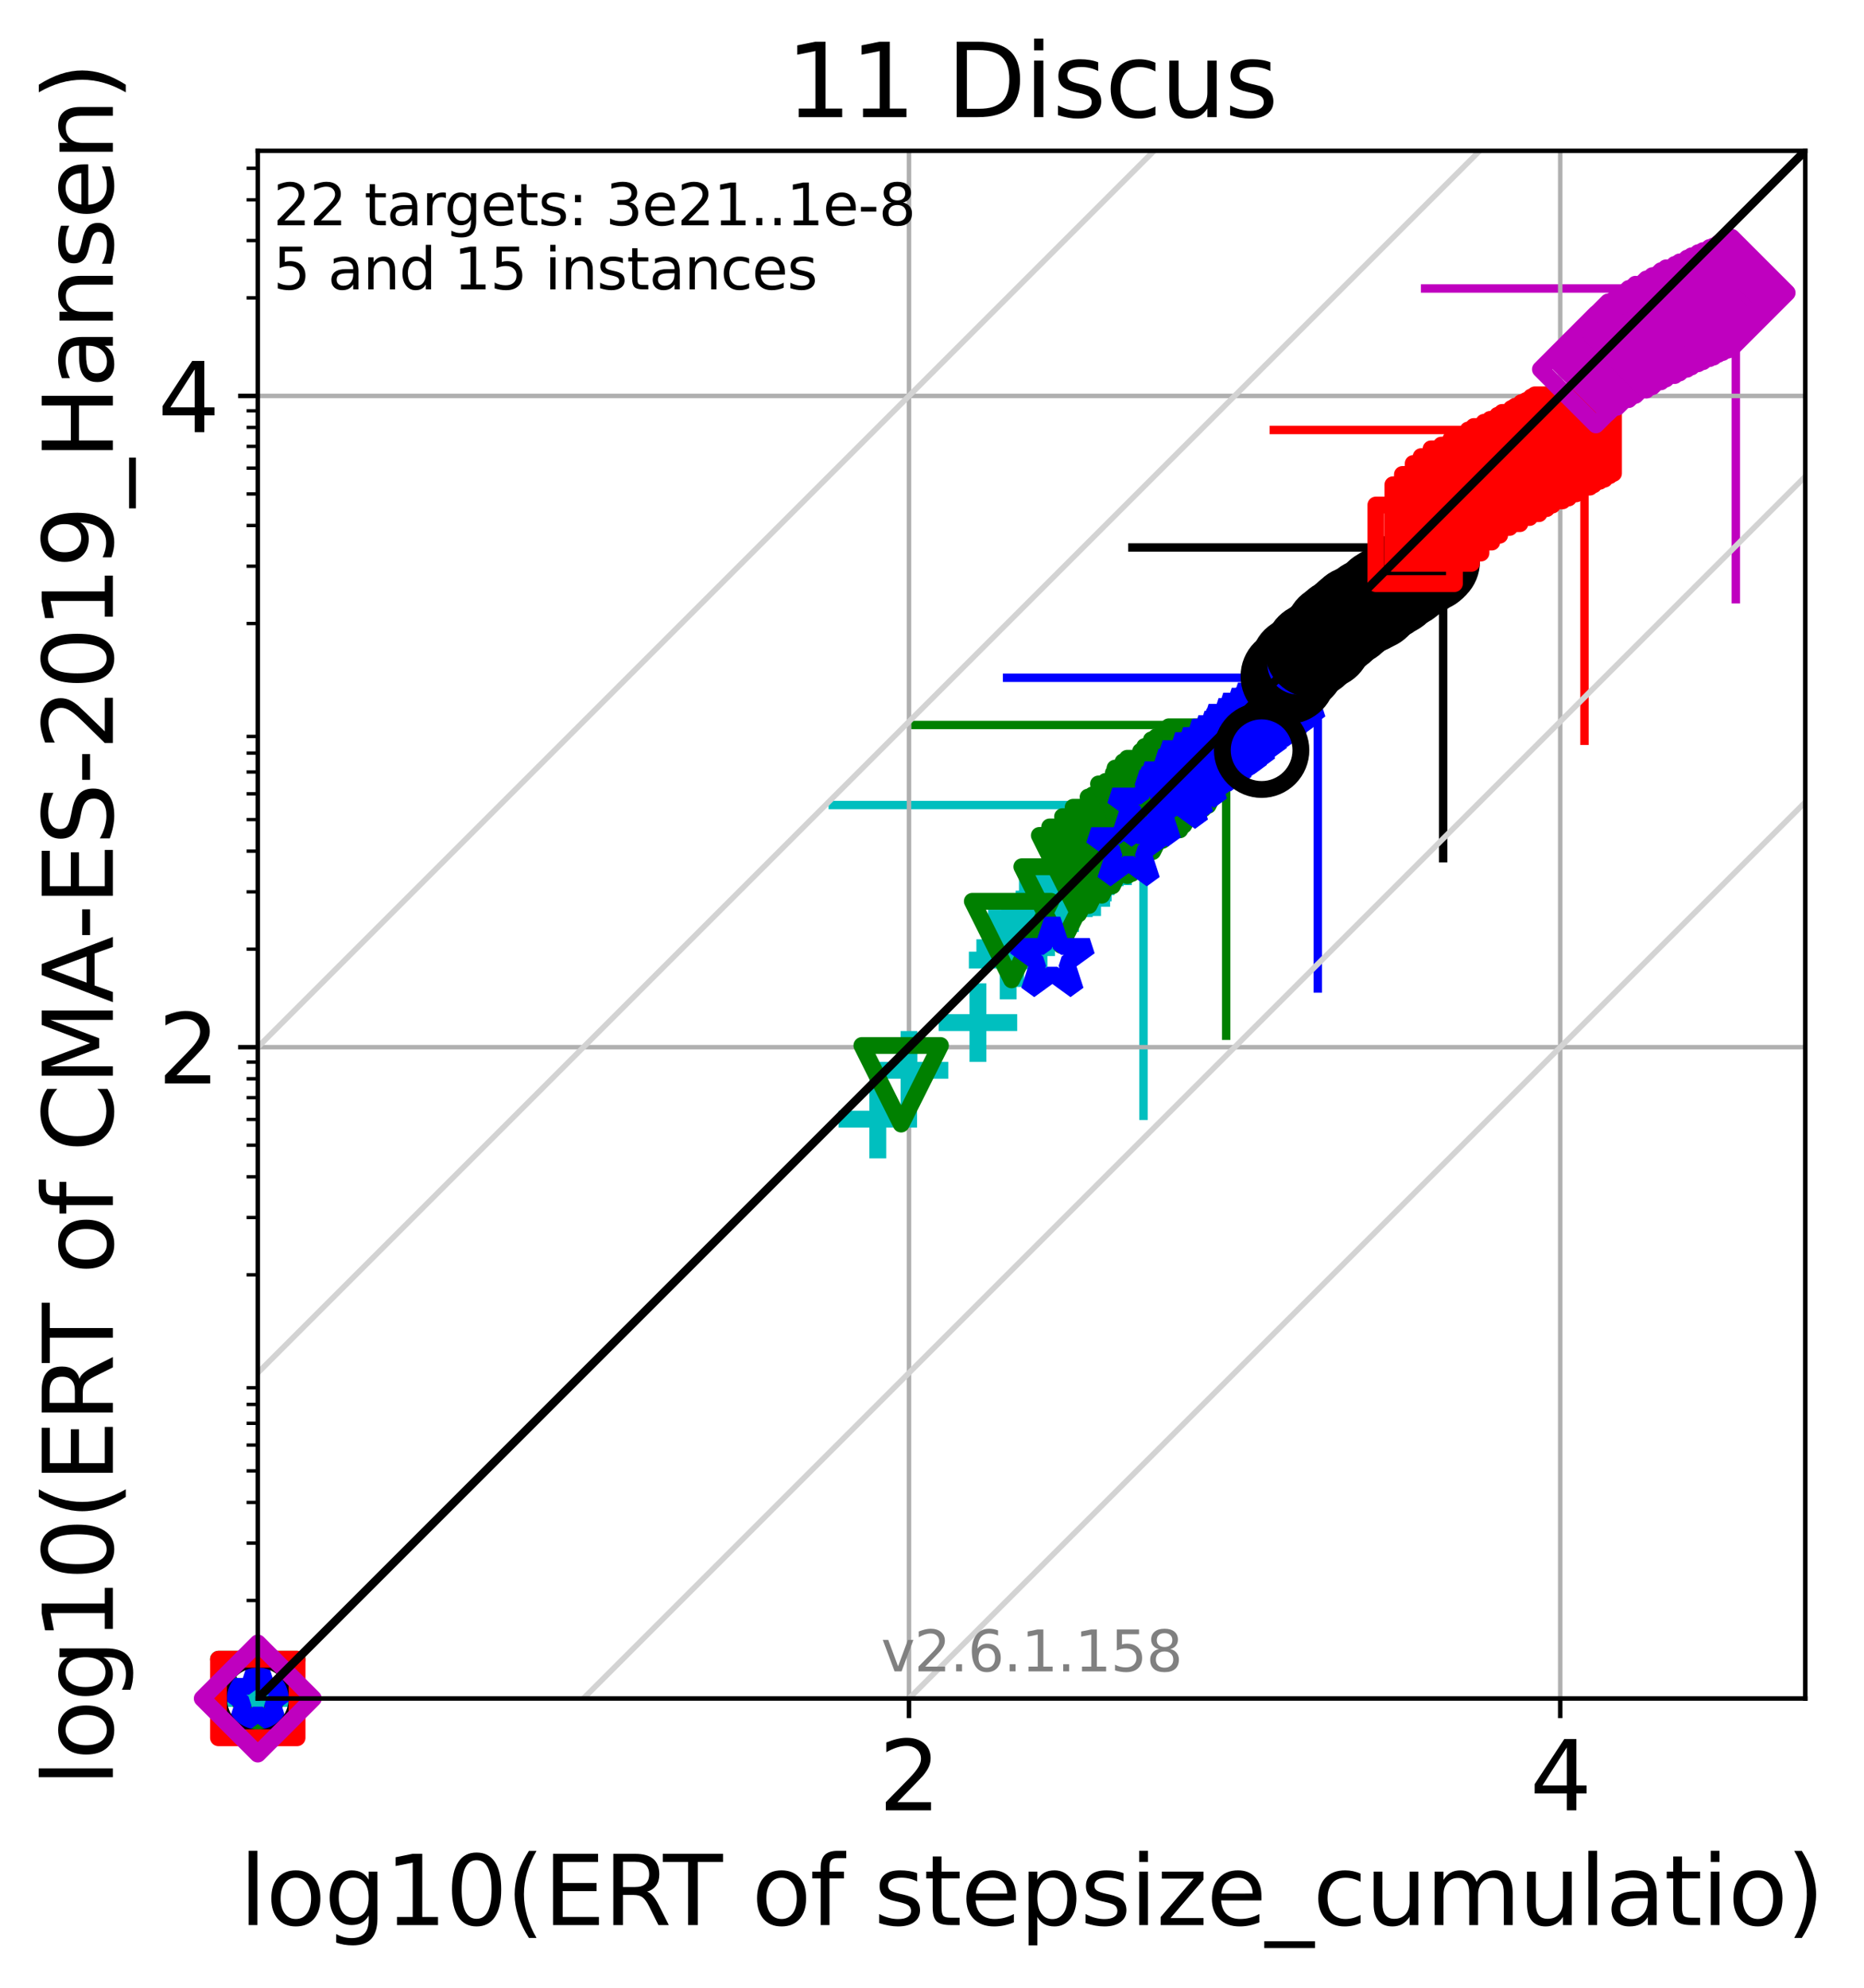 <?xml version="1.0" encoding="utf-8" standalone="no"?>
<!DOCTYPE svg PUBLIC "-//W3C//DTD SVG 1.1//EN"
  "http://www.w3.org/Graphics/SVG/1.1/DTD/svg11.dtd">
<svg xmlns:xlink="http://www.w3.org/1999/xlink" width="332.207pt" height="354.256pt" viewBox="0 0 332.207 354.256" xmlns="http://www.w3.org/2000/svg" version="1.1">
 <defs>
  <style type="text/css">*{stroke-linejoin: round; stroke-linecap: butt}</style>
 </defs>
 <g id="figure_1">
  <g id="patch_1">
   <path d="M 0 354.256 
L 332.207 354.256 
L 332.207 0 
L 0 0 
z
" style="fill: #ffffff"/>
  </g>
  <g id="axes_1">
   <g id="patch_2">
    <path d="M 45.942 302.677 
L 321.742 302.677 
L 321.742 26.877 
L 45.942 26.877 
z
" style="fill: #ffffff"/>
   </g>
   <g id="line2d_1">
    <path d="M 203.797 198.843 
L 203.797 143.467 
" clip-path="url(#p2c875d015f)" style="fill: none; stroke: #00bfbf; stroke-width: 1.5; stroke-linecap: square"/>
   </g>
   <g id="line2d_2">
    <path d="M 148.421 143.467 
L 203.797 143.467 
" clip-path="url(#p2c875d015f)" style="fill: none; stroke: #00bfbf; stroke-width: 1.5; stroke-linecap: square"/>
   </g>
   <g id="line2d_3">
    <path d="M 218.531 184.571 
L 218.531 129.195 
" clip-path="url(#p2c875d015f)" style="fill: none; stroke: #008000; stroke-width: 1.5; stroke-linecap: square"/>
   </g>
   <g id="line2d_4">
    <path d="M 163.154 129.195 
L 218.531 129.195 
" clip-path="url(#p2c875d015f)" style="fill: none; stroke: #008000; stroke-width: 1.5; stroke-linecap: square"/>
   </g>
   <g id="line2d_5">
    <path d="M 234.864 176.154 
L 234.864 120.778 
" clip-path="url(#p2c875d015f)" style="fill: none; stroke: #0000ff; stroke-width: 1.5; stroke-linecap: square"/>
   </g>
   <g id="line2d_6">
    <path d="M 179.488 120.778 
L 234.864 120.778 
" clip-path="url(#p2c875d015f)" style="fill: none; stroke: #0000ff; stroke-width: 1.5; stroke-linecap: square"/>
   </g>
   <g id="line2d_7">
    <path d="M 257.199 152.932 
L 257.199 97.555 
" clip-path="url(#p2c875d015f)" style="fill: none; stroke: #000000; stroke-width: 1.5; stroke-linecap: square"/>
   </g>
   <g id="line2d_8">
    <path d="M 201.823 97.555 
L 257.199 97.555 
" clip-path="url(#p2c875d015f)" style="fill: none; stroke: #000000; stroke-width: 1.5; stroke-linecap: square"/>
   </g>
   <g id="line2d_9">
    <path d="M 282.389 132.002 
L 282.389 76.626 
" clip-path="url(#p2c875d015f)" style="fill: none; stroke: #ff0000; stroke-width: 1.5; stroke-linecap: square"/>
   </g>
   <g id="line2d_10">
    <path d="M 227.012 76.626 
L 282.389 76.626 
" clip-path="url(#p2c875d015f)" style="fill: none; stroke: #ff0000; stroke-width: 1.5; stroke-linecap: square"/>
   </g>
   <g id="line2d_11">
    <path d="M 309.363 106.787 
L 309.363 51.411 
" clip-path="url(#p2c875d015f)" style="fill: none; stroke: #bf00bf; stroke-width: 1.5; stroke-linecap: square"/>
   </g>
   <g id="line2d_12">
    <path d="M 253.987 51.411 
L 309.363 51.411 
" clip-path="url(#p2c875d015f)" style="fill: none; stroke: #bf00bf; stroke-width: 1.5; stroke-linecap: square"/>
   </g>
   <g id="matplotlib.axis_1">
    <g id="xtick_1">
     <g id="line2d_13">
      <path d="M 162.005 302.677 
L 162.005 26.877 
" clip-path="url(#p2c875d015f)" style="fill: none; stroke: #b0b0b0; stroke-width: 0.8; stroke-linecap: square"/>
     </g>
     <g id="line2d_14">
      <defs>
       <path id="m3d7d2e0910" d="M 0 0 
L 0 3.5 
" style="stroke: #000000; stroke-width: 0.8"/>
      </defs>
      <g>
       <use xlink:href="#m3d7d2e0910" x="162.005" y="302.677" style="stroke: #000000; stroke-width: 0.8"/>
      </g>
     </g>
     <g id="text_1">
      <!-- 2 -->
      <g transform="translate(156.597 322.595)scale(0.17 -0.17)">
       <defs>
        <path id="DejaVuSans-32" d="M 1228 531 
L 3431 531 
L 3431 0 
L 469 0 
L 469 531 
Q 828 903 1448 1529 
Q 2069 2156 2228 2338 
Q 2531 2678 2651 2914 
Q 2772 3150 2772 3378 
Q 2772 3750 2511 3984 
Q 2250 4219 1831 4219 
Q 1534 4219 1204 4116 
Q 875 4013 500 3803 
L 500 4441 
Q 881 4594 1212 4672 
Q 1544 4750 1819 4750 
Q 2544 4750 2975 4387 
Q 3406 4025 3406 3419 
Q 3406 3131 3298 2873 
Q 3191 2616 2906 2266 
Q 2828 2175 2409 1742 
Q 1991 1309 1228 531 
z
" transform="scale(0.016)"/>
       </defs>
       <use xlink:href="#DejaVuSans-32"/>
      </g>
     </g>
    </g>
    <g id="xtick_2">
     <g id="line2d_15">
      <path d="M 278.068 302.677 
L 278.068 26.877 
" clip-path="url(#p2c875d015f)" style="fill: none; stroke: #b0b0b0; stroke-width: 0.8; stroke-linecap: square"/>
     </g>
     <g id="line2d_16">
      <g>
       <use xlink:href="#m3d7d2e0910" x="278.068" y="302.677" style="stroke: #000000; stroke-width: 0.8"/>
      </g>
     </g>
     <g id="text_2">
      <!-- 4 -->
      <g transform="translate(272.66 322.595)scale(0.17 -0.17)">
       <defs>
        <path id="DejaVuSans-34" d="M 2419 4116 
L 825 1625 
L 2419 1625 
L 2419 4116 
z
M 2253 4666 
L 3047 4666 
L 3047 1625 
L 3713 1625 
L 3713 1100 
L 3047 1100 
L 3047 0 
L 2419 0 
L 2419 1100 
L 313 1100 
L 313 1709 
L 2253 4666 
z
" transform="scale(0.016)"/>
       </defs>
       <use xlink:href="#DejaVuSans-34"/>
      </g>
     </g>
    </g>
    <g id="text_3">
     <!-- log10(ERT of stepsize_cumulatio) -->
     <g transform="translate(42.677 343.047)scale(0.17 -0.17)">
      <defs>
       <path id="DejaVuSans-6c" d="M 603 4863 
L 1178 4863 
L 1178 0 
L 603 0 
L 603 4863 
z
" transform="scale(0.016)"/>
       <path id="DejaVuSans-6f" d="M 1959 3097 
Q 1497 3097 1228 2736 
Q 959 2375 959 1747 
Q 959 1119 1226 758 
Q 1494 397 1959 397 
Q 2419 397 2687 759 
Q 2956 1122 2956 1747 
Q 2956 2369 2687 2733 
Q 2419 3097 1959 3097 
z
M 1959 3584 
Q 2709 3584 3137 3096 
Q 3566 2609 3566 1747 
Q 3566 888 3137 398 
Q 2709 -91 1959 -91 
Q 1206 -91 779 398 
Q 353 888 353 1747 
Q 353 2609 779 3096 
Q 1206 3584 1959 3584 
z
" transform="scale(0.016)"/>
       <path id="DejaVuSans-67" d="M 2906 1791 
Q 2906 2416 2648 2759 
Q 2391 3103 1925 3103 
Q 1463 3103 1205 2759 
Q 947 2416 947 1791 
Q 947 1169 1205 825 
Q 1463 481 1925 481 
Q 2391 481 2648 825 
Q 2906 1169 2906 1791 
z
M 3481 434 
Q 3481 -459 3084 -895 
Q 2688 -1331 1869 -1331 
Q 1566 -1331 1297 -1286 
Q 1028 -1241 775 -1147 
L 775 -588 
Q 1028 -725 1275 -790 
Q 1522 -856 1778 -856 
Q 2344 -856 2625 -561 
Q 2906 -266 2906 331 
L 2906 616 
Q 2728 306 2450 153 
Q 2172 0 1784 0 
Q 1141 0 747 490 
Q 353 981 353 1791 
Q 353 2603 747 3093 
Q 1141 3584 1784 3584 
Q 2172 3584 2450 3431 
Q 2728 3278 2906 2969 
L 2906 3500 
L 3481 3500 
L 3481 434 
z
" transform="scale(0.016)"/>
       <path id="DejaVuSans-31" d="M 794 531 
L 1825 531 
L 1825 4091 
L 703 3866 
L 703 4441 
L 1819 4666 
L 2450 4666 
L 2450 531 
L 3481 531 
L 3481 0 
L 794 0 
L 794 531 
z
" transform="scale(0.016)"/>
       <path id="DejaVuSans-30" d="M 2034 4250 
Q 1547 4250 1301 3770 
Q 1056 3291 1056 2328 
Q 1056 1369 1301 889 
Q 1547 409 2034 409 
Q 2525 409 2770 889 
Q 3016 1369 3016 2328 
Q 3016 3291 2770 3770 
Q 2525 4250 2034 4250 
z
M 2034 4750 
Q 2819 4750 3233 4129 
Q 3647 3509 3647 2328 
Q 3647 1150 3233 529 
Q 2819 -91 2034 -91 
Q 1250 -91 836 529 
Q 422 1150 422 2328 
Q 422 3509 836 4129 
Q 1250 4750 2034 4750 
z
" transform="scale(0.016)"/>
       <path id="DejaVuSans-28" d="M 1984 4856 
Q 1566 4138 1362 3434 
Q 1159 2731 1159 2009 
Q 1159 1288 1364 580 
Q 1569 -128 1984 -844 
L 1484 -844 
Q 1016 -109 783 600 
Q 550 1309 550 2009 
Q 550 2706 781 3412 
Q 1013 4119 1484 4856 
L 1984 4856 
z
" transform="scale(0.016)"/>
       <path id="DejaVuSans-45" d="M 628 4666 
L 3578 4666 
L 3578 4134 
L 1259 4134 
L 1259 2753 
L 3481 2753 
L 3481 2222 
L 1259 2222 
L 1259 531 
L 3634 531 
L 3634 0 
L 628 0 
L 628 4666 
z
" transform="scale(0.016)"/>
       <path id="DejaVuSans-52" d="M 2841 2188 
Q 3044 2119 3236 1894 
Q 3428 1669 3622 1275 
L 4263 0 
L 3584 0 
L 2988 1197 
Q 2756 1666 2539 1819 
Q 2322 1972 1947 1972 
L 1259 1972 
L 1259 0 
L 628 0 
L 628 4666 
L 2053 4666 
Q 2853 4666 3247 4331 
Q 3641 3997 3641 3322 
Q 3641 2881 3436 2590 
Q 3231 2300 2841 2188 
z
M 1259 4147 
L 1259 2491 
L 2053 2491 
Q 2509 2491 2742 2702 
Q 2975 2913 2975 3322 
Q 2975 3731 2742 3939 
Q 2509 4147 2053 4147 
L 1259 4147 
z
" transform="scale(0.016)"/>
       <path id="DejaVuSans-54" d="M -19 4666 
L 3928 4666 
L 3928 4134 
L 2272 4134 
L 2272 0 
L 1638 0 
L 1638 4134 
L -19 4134 
L -19 4666 
z
" transform="scale(0.016)"/>
       <path id="DejaVuSans-20" transform="scale(0.016)"/>
       <path id="DejaVuSans-66" d="M 2375 4863 
L 2375 4384 
L 1825 4384 
Q 1516 4384 1395 4259 
Q 1275 4134 1275 3809 
L 1275 3500 
L 2222 3500 
L 2222 3053 
L 1275 3053 
L 1275 0 
L 697 0 
L 697 3053 
L 147 3053 
L 147 3500 
L 697 3500 
L 697 3744 
Q 697 4328 969 4595 
Q 1241 4863 1831 4863 
L 2375 4863 
z
" transform="scale(0.016)"/>
       <path id="DejaVuSans-73" d="M 2834 3397 
L 2834 2853 
Q 2591 2978 2328 3040 
Q 2066 3103 1784 3103 
Q 1356 3103 1142 2972 
Q 928 2841 928 2578 
Q 928 2378 1081 2264 
Q 1234 2150 1697 2047 
L 1894 2003 
Q 2506 1872 2764 1633 
Q 3022 1394 3022 966 
Q 3022 478 2636 193 
Q 2250 -91 1575 -91 
Q 1294 -91 989 -36 
Q 684 19 347 128 
L 347 722 
Q 666 556 975 473 
Q 1284 391 1588 391 
Q 1994 391 2212 530 
Q 2431 669 2431 922 
Q 2431 1156 2273 1281 
Q 2116 1406 1581 1522 
L 1381 1569 
Q 847 1681 609 1914 
Q 372 2147 372 2553 
Q 372 3047 722 3315 
Q 1072 3584 1716 3584 
Q 2034 3584 2315 3537 
Q 2597 3491 2834 3397 
z
" transform="scale(0.016)"/>
       <path id="DejaVuSans-74" d="M 1172 4494 
L 1172 3500 
L 2356 3500 
L 2356 3053 
L 1172 3053 
L 1172 1153 
Q 1172 725 1289 603 
Q 1406 481 1766 481 
L 2356 481 
L 2356 0 
L 1766 0 
Q 1100 0 847 248 
Q 594 497 594 1153 
L 594 3053 
L 172 3053 
L 172 3500 
L 594 3500 
L 594 4494 
L 1172 4494 
z
" transform="scale(0.016)"/>
       <path id="DejaVuSans-65" d="M 3597 1894 
L 3597 1613 
L 953 1613 
Q 991 1019 1311 708 
Q 1631 397 2203 397 
Q 2534 397 2845 478 
Q 3156 559 3463 722 
L 3463 178 
Q 3153 47 2828 -22 
Q 2503 -91 2169 -91 
Q 1331 -91 842 396 
Q 353 884 353 1716 
Q 353 2575 817 3079 
Q 1281 3584 2069 3584 
Q 2775 3584 3186 3129 
Q 3597 2675 3597 1894 
z
M 3022 2063 
Q 3016 2534 2758 2815 
Q 2500 3097 2075 3097 
Q 1594 3097 1305 2825 
Q 1016 2553 972 2059 
L 3022 2063 
z
" transform="scale(0.016)"/>
       <path id="DejaVuSans-70" d="M 1159 525 
L 1159 -1331 
L 581 -1331 
L 581 3500 
L 1159 3500 
L 1159 2969 
Q 1341 3281 1617 3432 
Q 1894 3584 2278 3584 
Q 2916 3584 3314 3078 
Q 3713 2572 3713 1747 
Q 3713 922 3314 415 
Q 2916 -91 2278 -91 
Q 1894 -91 1617 61 
Q 1341 213 1159 525 
z
M 3116 1747 
Q 3116 2381 2855 2742 
Q 2594 3103 2138 3103 
Q 1681 3103 1420 2742 
Q 1159 2381 1159 1747 
Q 1159 1113 1420 752 
Q 1681 391 2138 391 
Q 2594 391 2855 752 
Q 3116 1113 3116 1747 
z
" transform="scale(0.016)"/>
       <path id="DejaVuSans-69" d="M 603 3500 
L 1178 3500 
L 1178 0 
L 603 0 
L 603 3500 
z
M 603 4863 
L 1178 4863 
L 1178 4134 
L 603 4134 
L 603 4863 
z
" transform="scale(0.016)"/>
       <path id="DejaVuSans-7a" d="M 353 3500 
L 3084 3500 
L 3084 2975 
L 922 459 
L 3084 459 
L 3084 0 
L 275 0 
L 275 525 
L 2438 3041 
L 353 3041 
L 353 3500 
z
" transform="scale(0.016)"/>
       <path id="DejaVuSans-5f" d="M 3263 -1063 
L 3263 -1509 
L -63 -1509 
L -63 -1063 
L 3263 -1063 
z
" transform="scale(0.016)"/>
       <path id="DejaVuSans-63" d="M 3122 3366 
L 3122 2828 
Q 2878 2963 2633 3030 
Q 2388 3097 2138 3097 
Q 1578 3097 1268 2742 
Q 959 2388 959 1747 
Q 959 1106 1268 751 
Q 1578 397 2138 397 
Q 2388 397 2633 464 
Q 2878 531 3122 666 
L 3122 134 
Q 2881 22 2623 -34 
Q 2366 -91 2075 -91 
Q 1284 -91 818 406 
Q 353 903 353 1747 
Q 353 2603 823 3093 
Q 1294 3584 2113 3584 
Q 2378 3584 2631 3529 
Q 2884 3475 3122 3366 
z
" transform="scale(0.016)"/>
       <path id="DejaVuSans-75" d="M 544 1381 
L 544 3500 
L 1119 3500 
L 1119 1403 
Q 1119 906 1312 657 
Q 1506 409 1894 409 
Q 2359 409 2629 706 
Q 2900 1003 2900 1516 
L 2900 3500 
L 3475 3500 
L 3475 0 
L 2900 0 
L 2900 538 
Q 2691 219 2414 64 
Q 2138 -91 1772 -91 
Q 1169 -91 856 284 
Q 544 659 544 1381 
z
M 1991 3584 
L 1991 3584 
z
" transform="scale(0.016)"/>
       <path id="DejaVuSans-6d" d="M 3328 2828 
Q 3544 3216 3844 3400 
Q 4144 3584 4550 3584 
Q 5097 3584 5394 3201 
Q 5691 2819 5691 2113 
L 5691 0 
L 5113 0 
L 5113 2094 
Q 5113 2597 4934 2840 
Q 4756 3084 4391 3084 
Q 3944 3084 3684 2787 
Q 3425 2491 3425 1978 
L 3425 0 
L 2847 0 
L 2847 2094 
Q 2847 2600 2669 2842 
Q 2491 3084 2119 3084 
Q 1678 3084 1418 2786 
Q 1159 2488 1159 1978 
L 1159 0 
L 581 0 
L 581 3500 
L 1159 3500 
L 1159 2956 
Q 1356 3278 1631 3431 
Q 1906 3584 2284 3584 
Q 2666 3584 2933 3390 
Q 3200 3197 3328 2828 
z
" transform="scale(0.016)"/>
       <path id="DejaVuSans-61" d="M 2194 1759 
Q 1497 1759 1228 1600 
Q 959 1441 959 1056 
Q 959 750 1161 570 
Q 1363 391 1709 391 
Q 2188 391 2477 730 
Q 2766 1069 2766 1631 
L 2766 1759 
L 2194 1759 
z
M 3341 1997 
L 3341 0 
L 2766 0 
L 2766 531 
Q 2569 213 2275 61 
Q 1981 -91 1556 -91 
Q 1019 -91 701 211 
Q 384 513 384 1019 
Q 384 1609 779 1909 
Q 1175 2209 1959 2209 
L 2766 2209 
L 2766 2266 
Q 2766 2663 2505 2880 
Q 2244 3097 1772 3097 
Q 1472 3097 1187 3025 
Q 903 2953 641 2809 
L 641 3341 
Q 956 3463 1253 3523 
Q 1550 3584 1831 3584 
Q 2591 3584 2966 3190 
Q 3341 2797 3341 1997 
z
" transform="scale(0.016)"/>
       <path id="DejaVuSans-29" d="M 513 4856 
L 1013 4856 
Q 1481 4119 1714 3412 
Q 1947 2706 1947 2009 
Q 1947 1309 1714 600 
Q 1481 -109 1013 -844 
L 513 -844 
Q 928 -128 1133 580 
Q 1338 1288 1338 2009 
Q 1338 2731 1133 3434 
Q 928 4138 513 4856 
z
" transform="scale(0.016)"/>
      </defs>
      <use xlink:href="#DejaVuSans-6c"/>
      <use xlink:href="#DejaVuSans-6f" x="27.783"/>
      <use xlink:href="#DejaVuSans-67" x="88.965"/>
      <use xlink:href="#DejaVuSans-31" x="152.441"/>
      <use xlink:href="#DejaVuSans-30" x="216.064"/>
      <use xlink:href="#DejaVuSans-28" x="279.688"/>
      <use xlink:href="#DejaVuSans-45" x="318.701"/>
      <use xlink:href="#DejaVuSans-52" x="381.885"/>
      <use xlink:href="#DejaVuSans-54" x="444.117"/>
      <use xlink:href="#DejaVuSans-20" x="505.201"/>
      <use xlink:href="#DejaVuSans-6f" x="536.988"/>
      <use xlink:href="#DejaVuSans-66" x="598.17"/>
      <use xlink:href="#DejaVuSans-20" x="633.375"/>
      <use xlink:href="#DejaVuSans-73" x="665.162"/>
      <use xlink:href="#DejaVuSans-74" x="717.262"/>
      <use xlink:href="#DejaVuSans-65" x="756.471"/>
      <use xlink:href="#DejaVuSans-70" x="817.994"/>
      <use xlink:href="#DejaVuSans-73" x="881.471"/>
      <use xlink:href="#DejaVuSans-69" x="933.57"/>
      <use xlink:href="#DejaVuSans-7a" x="961.354"/>
      <use xlink:href="#DejaVuSans-65" x="1013.844"/>
      <use xlink:href="#DejaVuSans-5f" x="1075.367"/>
      <use xlink:href="#DejaVuSans-63" x="1125.367"/>
      <use xlink:href="#DejaVuSans-75" x="1180.348"/>
      <use xlink:href="#DejaVuSans-6d" x="1243.727"/>
      <use xlink:href="#DejaVuSans-75" x="1341.139"/>
      <use xlink:href="#DejaVuSans-6c" x="1404.518"/>
      <use xlink:href="#DejaVuSans-61" x="1432.301"/>
      <use xlink:href="#DejaVuSans-74" x="1493.58"/>
      <use xlink:href="#DejaVuSans-69" x="1532.789"/>
      <use xlink:href="#DejaVuSans-6f" x="1560.572"/>
      <use xlink:href="#DejaVuSans-29" x="1621.754"/>
     </g>
    </g>
   </g>
   <g id="matplotlib.axis_2">
    <g id="ytick_1">
     <g id="line2d_17">
      <path d="M 45.942 186.614 
L 321.742 186.614 
" clip-path="url(#p2c875d015f)" style="fill: none; stroke: #b0b0b0; stroke-width: 0.8; stroke-linecap: square"/>
     </g>
     <g id="line2d_18">
      <defs>
       <path id="mac8219efd9" d="M 0 0 
L -3.5 0 
" style="stroke: #000000; stroke-width: 0.8"/>
      </defs>
      <g>
       <use xlink:href="#mac8219efd9" x="45.942" y="186.614" style="stroke: #000000; stroke-width: 0.8"/>
      </g>
     </g>
     <g id="text_4">
      <!-- 2 -->
      <g transform="translate(28.126 193.073)scale(0.17 -0.17)">
       <use xlink:href="#DejaVuSans-32"/>
      </g>
     </g>
    </g>
    <g id="ytick_2">
     <g id="line2d_19">
      <path d="M 45.942 70.551 
L 321.742 70.551 
" clip-path="url(#p2c875d015f)" style="fill: none; stroke: #b0b0b0; stroke-width: 0.8; stroke-linecap: square"/>
     </g>
     <g id="line2d_20">
      <g>
       <use xlink:href="#mac8219efd9" x="45.942" y="70.551" style="stroke: #000000; stroke-width: 0.8"/>
      </g>
     </g>
     <g id="text_5">
      <!-- 4 -->
      <g transform="translate(28.126 77.01)scale(0.17 -0.17)">
       <use xlink:href="#DejaVuSans-34"/>
      </g>
     </g>
    </g>
    <g id="ytick_3">
     <g id="line2d_21">
      <defs>
       <path id="md7e0712244" d="M 0 0 
L -2 0 
" style="stroke: #000000; stroke-width: 0.6"/>
      </defs>
      <g>
       <use xlink:href="#md7e0712244" x="45.942" y="285.208" style="stroke: #000000; stroke-width: 0.6"/>
      </g>
     </g>
    </g>
    <g id="ytick_4">
     <g id="line2d_22">
      <g>
       <use xlink:href="#md7e0712244" x="45.942" y="274.989" style="stroke: #000000; stroke-width: 0.6"/>
      </g>
     </g>
    </g>
    <g id="ytick_5">
     <g id="line2d_23">
      <g>
       <use xlink:href="#md7e0712244" x="45.942" y="267.739" style="stroke: #000000; stroke-width: 0.6"/>
      </g>
     </g>
    </g>
    <g id="ytick_6">
     <g id="line2d_24">
      <g>
       <use xlink:href="#md7e0712244" x="45.942" y="262.115" style="stroke: #000000; stroke-width: 0.6"/>
      </g>
     </g>
    </g>
    <g id="ytick_7">
     <g id="line2d_25">
      <g>
       <use xlink:href="#md7e0712244" x="45.942" y="257.52" style="stroke: #000000; stroke-width: 0.6"/>
      </g>
     </g>
    </g>
    <g id="ytick_8">
     <g id="line2d_26">
      <g>
       <use xlink:href="#md7e0712244" x="45.942" y="253.635" style="stroke: #000000; stroke-width: 0.6"/>
      </g>
     </g>
    </g>
    <g id="ytick_9">
     <g id="line2d_27">
      <g>
       <use xlink:href="#md7e0712244" x="45.942" y="250.269" style="stroke: #000000; stroke-width: 0.6"/>
      </g>
     </g>
    </g>
    <g id="ytick_10">
     <g id="line2d_28">
      <g>
       <use xlink:href="#md7e0712244" x="45.942" y="247.301" style="stroke: #000000; stroke-width: 0.6"/>
      </g>
     </g>
    </g>
    <g id="ytick_11">
     <g id="line2d_29">
      <g>
       <use xlink:href="#md7e0712244" x="45.942" y="227.176" style="stroke: #000000; stroke-width: 0.6"/>
      </g>
     </g>
    </g>
    <g id="ytick_12">
     <g id="line2d_30">
      <g>
       <use xlink:href="#md7e0712244" x="45.942" y="216.958" style="stroke: #000000; stroke-width: 0.6"/>
      </g>
     </g>
    </g>
    <g id="ytick_13">
     <g id="line2d_31">
      <g>
       <use xlink:href="#md7e0712244" x="45.942" y="209.707" style="stroke: #000000; stroke-width: 0.6"/>
      </g>
     </g>
    </g>
    <g id="ytick_14">
     <g id="line2d_32">
      <g>
       <use xlink:href="#md7e0712244" x="45.942" y="204.083" style="stroke: #000000; stroke-width: 0.6"/>
      </g>
     </g>
    </g>
    <g id="ytick_15">
     <g id="line2d_33">
      <g>
       <use xlink:href="#md7e0712244" x="45.942" y="199.488" style="stroke: #000000; stroke-width: 0.6"/>
      </g>
     </g>
    </g>
    <g id="ytick_16">
     <g id="line2d_34">
      <g>
       <use xlink:href="#md7e0712244" x="45.942" y="195.603" style="stroke: #000000; stroke-width: 0.6"/>
      </g>
     </g>
    </g>
    <g id="ytick_17">
     <g id="line2d_35">
      <g>
       <use xlink:href="#md7e0712244" x="45.942" y="192.238" style="stroke: #000000; stroke-width: 0.6"/>
      </g>
     </g>
    </g>
    <g id="ytick_18">
     <g id="line2d_36">
      <g>
       <use xlink:href="#md7e0712244" x="45.942" y="189.269" style="stroke: #000000; stroke-width: 0.6"/>
      </g>
     </g>
    </g>
    <g id="ytick_19">
     <g id="line2d_37">
      <g>
       <use xlink:href="#md7e0712244" x="45.942" y="169.145" style="stroke: #000000; stroke-width: 0.6"/>
      </g>
     </g>
    </g>
    <g id="ytick_20">
     <g id="line2d_38">
      <g>
       <use xlink:href="#md7e0712244" x="45.942" y="158.926" style="stroke: #000000; stroke-width: 0.6"/>
      </g>
     </g>
    </g>
    <g id="ytick_21">
     <g id="line2d_39">
      <g>
       <use xlink:href="#md7e0712244" x="45.942" y="151.676" style="stroke: #000000; stroke-width: 0.6"/>
      </g>
     </g>
    </g>
    <g id="ytick_22">
     <g id="line2d_40">
      <g>
       <use xlink:href="#md7e0712244" x="45.942" y="146.052" style="stroke: #000000; stroke-width: 0.6"/>
      </g>
     </g>
    </g>
    <g id="ytick_23">
     <g id="line2d_41">
      <g>
       <use xlink:href="#md7e0712244" x="45.942" y="141.457" style="stroke: #000000; stroke-width: 0.6"/>
      </g>
     </g>
    </g>
    <g id="ytick_24">
     <g id="line2d_42">
      <g>
       <use xlink:href="#md7e0712244" x="45.942" y="137.572" style="stroke: #000000; stroke-width: 0.6"/>
      </g>
     </g>
    </g>
    <g id="ytick_25">
     <g id="line2d_43">
      <g>
       <use xlink:href="#md7e0712244" x="45.942" y="134.206" style="stroke: #000000; stroke-width: 0.6"/>
      </g>
     </g>
    </g>
    <g id="ytick_26">
     <g id="line2d_44">
      <g>
       <use xlink:href="#md7e0712244" x="45.942" y="131.238" style="stroke: #000000; stroke-width: 0.6"/>
      </g>
     </g>
    </g>
    <g id="ytick_27">
     <g id="line2d_45">
      <g>
       <use xlink:href="#md7e0712244" x="45.942" y="111.113" style="stroke: #000000; stroke-width: 0.6"/>
      </g>
     </g>
    </g>
    <g id="ytick_28">
     <g id="line2d_46">
      <g>
       <use xlink:href="#md7e0712244" x="45.942" y="100.895" style="stroke: #000000; stroke-width: 0.6"/>
      </g>
     </g>
    </g>
    <g id="ytick_29">
     <g id="line2d_47">
      <g>
       <use xlink:href="#md7e0712244" x="45.942" y="93.644" style="stroke: #000000; stroke-width: 0.6"/>
      </g>
     </g>
    </g>
    <g id="ytick_30">
     <g id="line2d_48">
      <g>
       <use xlink:href="#md7e0712244" x="45.942" y="88.02" style="stroke: #000000; stroke-width: 0.6"/>
      </g>
     </g>
    </g>
    <g id="ytick_31">
     <g id="line2d_49">
      <g>
       <use xlink:href="#md7e0712244" x="45.942" y="83.425" style="stroke: #000000; stroke-width: 0.6"/>
      </g>
     </g>
    </g>
    <g id="ytick_32">
     <g id="line2d_50">
      <g>
       <use xlink:href="#md7e0712244" x="45.942" y="79.54" style="stroke: #000000; stroke-width: 0.6"/>
      </g>
     </g>
    </g>
    <g id="ytick_33">
     <g id="line2d_51">
      <g>
       <use xlink:href="#md7e0712244" x="45.942" y="76.175" style="stroke: #000000; stroke-width: 0.6"/>
      </g>
     </g>
    </g>
    <g id="ytick_34">
     <g id="line2d_52">
      <g>
       <use xlink:href="#md7e0712244" x="45.942" y="73.206" style="stroke: #000000; stroke-width: 0.6"/>
      </g>
     </g>
    </g>
    <g id="ytick_35">
     <g id="line2d_53">
      <g>
       <use xlink:href="#md7e0712244" x="45.942" y="53.082" style="stroke: #000000; stroke-width: 0.6"/>
      </g>
     </g>
    </g>
    <g id="ytick_36">
     <g id="line2d_54">
      <g>
       <use xlink:href="#md7e0712244" x="45.942" y="42.863" style="stroke: #000000; stroke-width: 0.6"/>
      </g>
     </g>
    </g>
    <g id="ytick_37">
     <g id="line2d_55">
      <g>
       <use xlink:href="#md7e0712244" x="45.942" y="35.613" style="stroke: #000000; stroke-width: 0.6"/>
      </g>
     </g>
    </g>
    <g id="ytick_38">
     <g id="line2d_56">
      <g>
       <use xlink:href="#md7e0712244" x="45.942" y="29.989" style="stroke: #000000; stroke-width: 0.6"/>
      </g>
     </g>
    </g>
    <g id="text_6">
     <!-- log10(ERT of CMA-ES-2019_Hansen) -->
     <g transform="translate(20.117 318.342)rotate(-90)scale(0.17 -0.17)">
      <defs>
       <path id="DejaVuSans-43" d="M 4122 4306 
L 4122 3641 
Q 3803 3938 3442 4084 
Q 3081 4231 2675 4231 
Q 1875 4231 1450 3742 
Q 1025 3253 1025 2328 
Q 1025 1406 1450 917 
Q 1875 428 2675 428 
Q 3081 428 3442 575 
Q 3803 722 4122 1019 
L 4122 359 
Q 3791 134 3420 21 
Q 3050 -91 2638 -91 
Q 1578 -91 968 557 
Q 359 1206 359 2328 
Q 359 3453 968 4101 
Q 1578 4750 2638 4750 
Q 3056 4750 3426 4639 
Q 3797 4528 4122 4306 
z
" transform="scale(0.016)"/>
       <path id="DejaVuSans-4d" d="M 628 4666 
L 1569 4666 
L 2759 1491 
L 3956 4666 
L 4897 4666 
L 4897 0 
L 4281 0 
L 4281 4097 
L 3078 897 
L 2444 897 
L 1241 4097 
L 1241 0 
L 628 0 
L 628 4666 
z
" transform="scale(0.016)"/>
       <path id="DejaVuSans-41" d="M 2188 4044 
L 1331 1722 
L 3047 1722 
L 2188 4044 
z
M 1831 4666 
L 2547 4666 
L 4325 0 
L 3669 0 
L 3244 1197 
L 1141 1197 
L 716 0 
L 50 0 
L 1831 4666 
z
" transform="scale(0.016)"/>
       <path id="DejaVuSans-2d" d="M 313 2009 
L 1997 2009 
L 1997 1497 
L 313 1497 
L 313 2009 
z
" transform="scale(0.016)"/>
       <path id="DejaVuSans-53" d="M 3425 4513 
L 3425 3897 
Q 3066 4069 2747 4153 
Q 2428 4238 2131 4238 
Q 1616 4238 1336 4038 
Q 1056 3838 1056 3469 
Q 1056 3159 1242 3001 
Q 1428 2844 1947 2747 
L 2328 2669 
Q 3034 2534 3370 2195 
Q 3706 1856 3706 1288 
Q 3706 609 3251 259 
Q 2797 -91 1919 -91 
Q 1588 -91 1214 -16 
Q 841 59 441 206 
L 441 856 
Q 825 641 1194 531 
Q 1563 422 1919 422 
Q 2459 422 2753 634 
Q 3047 847 3047 1241 
Q 3047 1584 2836 1778 
Q 2625 1972 2144 2069 
L 1759 2144 
Q 1053 2284 737 2584 
Q 422 2884 422 3419 
Q 422 4038 858 4394 
Q 1294 4750 2059 4750 
Q 2388 4750 2728 4690 
Q 3069 4631 3425 4513 
z
" transform="scale(0.016)"/>
       <path id="DejaVuSans-39" d="M 703 97 
L 703 672 
Q 941 559 1184 500 
Q 1428 441 1663 441 
Q 2288 441 2617 861 
Q 2947 1281 2994 2138 
Q 2813 1869 2534 1725 
Q 2256 1581 1919 1581 
Q 1219 1581 811 2004 
Q 403 2428 403 3163 
Q 403 3881 828 4315 
Q 1253 4750 1959 4750 
Q 2769 4750 3195 4129 
Q 3622 3509 3622 2328 
Q 3622 1225 3098 567 
Q 2575 -91 1691 -91 
Q 1453 -91 1209 -44 
Q 966 3 703 97 
z
M 1959 2075 
Q 2384 2075 2632 2365 
Q 2881 2656 2881 3163 
Q 2881 3666 2632 3958 
Q 2384 4250 1959 4250 
Q 1534 4250 1286 3958 
Q 1038 3666 1038 3163 
Q 1038 2656 1286 2365 
Q 1534 2075 1959 2075 
z
" transform="scale(0.016)"/>
       <path id="DejaVuSans-48" d="M 628 4666 
L 1259 4666 
L 1259 2753 
L 3553 2753 
L 3553 4666 
L 4184 4666 
L 4184 0 
L 3553 0 
L 3553 2222 
L 1259 2222 
L 1259 0 
L 628 0 
L 628 4666 
z
" transform="scale(0.016)"/>
       <path id="DejaVuSans-6e" d="M 3513 2113 
L 3513 0 
L 2938 0 
L 2938 2094 
Q 2938 2591 2744 2837 
Q 2550 3084 2163 3084 
Q 1697 3084 1428 2787 
Q 1159 2491 1159 1978 
L 1159 0 
L 581 0 
L 581 3500 
L 1159 3500 
L 1159 2956 
Q 1366 3272 1645 3428 
Q 1925 3584 2291 3584 
Q 2894 3584 3203 3211 
Q 3513 2838 3513 2113 
z
" transform="scale(0.016)"/>
      </defs>
      <use xlink:href="#DejaVuSans-6c"/>
      <use xlink:href="#DejaVuSans-6f" x="27.783"/>
      <use xlink:href="#DejaVuSans-67" x="88.965"/>
      <use xlink:href="#DejaVuSans-31" x="152.441"/>
      <use xlink:href="#DejaVuSans-30" x="216.064"/>
      <use xlink:href="#DejaVuSans-28" x="279.688"/>
      <use xlink:href="#DejaVuSans-45" x="318.701"/>
      <use xlink:href="#DejaVuSans-52" x="381.885"/>
      <use xlink:href="#DejaVuSans-54" x="444.117"/>
      <use xlink:href="#DejaVuSans-20" x="505.201"/>
      <use xlink:href="#DejaVuSans-6f" x="536.988"/>
      <use xlink:href="#DejaVuSans-66" x="598.17"/>
      <use xlink:href="#DejaVuSans-20" x="633.375"/>
      <use xlink:href="#DejaVuSans-43" x="665.162"/>
      <use xlink:href="#DejaVuSans-4d" x="734.986"/>
      <use xlink:href="#DejaVuSans-41" x="821.266"/>
      <use xlink:href="#DejaVuSans-2d" x="887.424"/>
      <use xlink:href="#DejaVuSans-45" x="923.508"/>
      <use xlink:href="#DejaVuSans-53" x="986.691"/>
      <use xlink:href="#DejaVuSans-2d" x="1050.168"/>
      <use xlink:href="#DejaVuSans-32" x="1086.252"/>
      <use xlink:href="#DejaVuSans-30" x="1149.875"/>
      <use xlink:href="#DejaVuSans-31" x="1213.498"/>
      <use xlink:href="#DejaVuSans-39" x="1277.121"/>
      <use xlink:href="#DejaVuSans-5f" x="1340.744"/>
      <use xlink:href="#DejaVuSans-48" x="1390.744"/>
      <use xlink:href="#DejaVuSans-61" x="1465.939"/>
      <use xlink:href="#DejaVuSans-6e" x="1527.219"/>
      <use xlink:href="#DejaVuSans-73" x="1590.598"/>
      <use xlink:href="#DejaVuSans-65" x="1642.697"/>
      <use xlink:href="#DejaVuSans-6e" x="1704.221"/>
      <use xlink:href="#DejaVuSans-29" x="1767.6"/>
     </g>
    </g>
   </g>
   <g id="line2d_57">
    <defs>
     <path id="m3a33207c38" d="M -7 0 
L 7 0 
M 0 7 
L 0 -7 
" style="stroke: #00bfbf; stroke-width: 3"/>
    </defs>
    <g>
     <use xlink:href="#m3a33207c38" x="45.942" y="302.677" style="fill-opacity: 0; stroke: #00bfbf; stroke-width: 3"/>
     <use xlink:href="#m3a33207c38" x="156.444" y="199.432" style="fill-opacity: 0; stroke: #00bfbf; stroke-width: 3"/>
     <use xlink:href="#m3a33207c38" x="162.005" y="190.73" style="fill-opacity: 0; stroke: #00bfbf; stroke-width: 3"/>
     <use xlink:href="#m3a33207c38" x="174.288" y="182.23" style="fill-opacity: 0; stroke: #00bfbf; stroke-width: 3"/>
     <use xlink:href="#m3a33207c38" x="179.675" y="171.092" style="fill-opacity: 0; stroke: #00bfbf; stroke-width: 3"/>
     <use xlink:href="#m3a33207c38" x="181.014" y="168.877" style="fill-opacity: 0; stroke: #00bfbf; stroke-width: 3"/>
     <use xlink:href="#m3a33207c38" x="182.51" y="165.718" style="fill-opacity: 0; stroke: #00bfbf; stroke-width: 3"/>
     <use xlink:href="#m3a33207c38" x="183.106" y="163.629" style="fill-opacity: 0; stroke: #00bfbf; stroke-width: 3"/>
     <use xlink:href="#m3a33207c38" x="185.478" y="162.734" style="fill-opacity: 0; stroke: #00bfbf; stroke-width: 3"/>
     <use xlink:href="#m3a33207c38" x="188.629" y="161.113" style="fill-opacity: 0; stroke: #00bfbf; stroke-width: 3"/>
     <use xlink:href="#m3a33207c38" x="190.794" y="159.078" style="fill-opacity: 0; stroke: #00bfbf; stroke-width: 3"/>
     <use xlink:href="#m3a33207c38" x="191.32" y="157.347" style="fill-opacity: 0; stroke: #00bfbf; stroke-width: 3"/>
     <use xlink:href="#m3a33207c38" x="193.245" y="156.422" style="fill-opacity: 0; stroke: #00bfbf; stroke-width: 3"/>
     <use xlink:href="#m3a33207c38" x="194.718" y="156.235" style="fill-opacity: 0; stroke: #00bfbf; stroke-width: 3"/>
     <use xlink:href="#m3a33207c38" x="196.344" y="154.594" style="fill-opacity: 0; stroke: #00bfbf; stroke-width: 3"/>
     <use xlink:href="#m3a33207c38" x="196.614" y="153.618" style="fill-opacity: 0; stroke: #00bfbf; stroke-width: 3"/>
     <use xlink:href="#m3a33207c38" x="197.119" y="152.508" style="fill-opacity: 0; stroke: #00bfbf; stroke-width: 3"/>
     <use xlink:href="#m3a33207c38" x="197.725" y="151.276" style="fill-opacity: 0; stroke: #00bfbf; stroke-width: 3"/>
     <use xlink:href="#m3a33207c38" x="198.953" y="150.406" style="fill-opacity: 0; stroke: #00bfbf; stroke-width: 3"/>
     <use xlink:href="#m3a33207c38" x="200.079" y="149.861" style="fill-opacity: 0; stroke: #00bfbf; stroke-width: 3"/>
     <use xlink:href="#m3a33207c38" x="201.008" y="148.928" style="fill-opacity: 0; stroke: #00bfbf; stroke-width: 3"/>
     <use xlink:href="#m3a33207c38" x="201.706" y="148.168" style="fill-opacity: 0; stroke: #00bfbf; stroke-width: 3"/>
    </g>
   </g>
   <g id="line2d_58">
    <defs>
     <path id="m72a1deedee" d="M -0 7 
L 7 -7 
L -7 -7 
z
" style="stroke: #008000; stroke-width: 3; stroke-linejoin: miter"/>
    </defs>
    <g>
     <use xlink:href="#m72a1deedee" x="45.942" y="302.677" style="fill-opacity: 0; stroke: #008000; stroke-width: 3; stroke-linejoin: miter"/>
     <use xlink:href="#m72a1deedee" x="160.606" y="193.311" style="fill-opacity: 0; stroke: #008000; stroke-width: 3; stroke-linejoin: miter"/>
     <use xlink:href="#m72a1deedee" x="180.292" y="167.613" style="fill-opacity: 0; stroke: #008000; stroke-width: 3; stroke-linejoin: miter"/>
     <use xlink:href="#m72a1deedee" x="189.115" y="161.457" style="fill-opacity: 0; stroke: #008000; stroke-width: 3; stroke-linejoin: miter"/>
     <use xlink:href="#m72a1deedee" x="192.232" y="155.876" style="fill-opacity: 0; stroke: #008000; stroke-width: 3; stroke-linejoin: miter"/>
     <use xlink:href="#m72a1deedee" x="194.077" y="154.359" style="fill-opacity: 0; stroke: #008000; stroke-width: 3; stroke-linejoin: miter"/>
     <use xlink:href="#m72a1deedee" x="196.37" y="152.526" style="fill-opacity: 0; stroke: #008000; stroke-width: 3; stroke-linejoin: miter"/>
     <use xlink:href="#m72a1deedee" x="198.257" y="150.861" style="fill-opacity: 0; stroke: #008000; stroke-width: 3; stroke-linejoin: miter"/>
     <use xlink:href="#m72a1deedee" x="200.922" y="149.045" style="fill-opacity: 0; stroke: #008000; stroke-width: 3; stroke-linejoin: miter"/>
     <use xlink:href="#m72a1deedee" x="201.716" y="148.655" style="fill-opacity: 0; stroke: #008000; stroke-width: 3; stroke-linejoin: miter"/>
     <use xlink:href="#m72a1deedee" x="202.778" y="146.702" style="fill-opacity: 0; stroke: #008000; stroke-width: 3; stroke-linejoin: miter"/>
     <use xlink:href="#m72a1deedee" x="204.045" y="146.254" style="fill-opacity: 0; stroke: #008000; stroke-width: 3; stroke-linejoin: miter"/>
     <use xlink:href="#m72a1deedee" x="205.423" y="144.758" style="fill-opacity: 0; stroke: #008000; stroke-width: 3; stroke-linejoin: miter"/>
     <use xlink:href="#m72a1deedee" x="205.728" y="143.883" style="fill-opacity: 0; stroke: #008000; stroke-width: 3; stroke-linejoin: miter"/>
     <use xlink:href="#m72a1deedee" x="207.137" y="142.767" style="fill-opacity: 0; stroke: #008000; stroke-width: 3; stroke-linejoin: miter"/>
     <use xlink:href="#m72a1deedee" x="207.907" y="142.124" style="fill-opacity: 0; stroke: #008000; stroke-width: 3; stroke-linejoin: miter"/>
     <use xlink:href="#m72a1deedee" x="210.28" y="140.878" style="fill-opacity: 0; stroke: #008000; stroke-width: 3; stroke-linejoin: miter"/>
     <use xlink:href="#m72a1deedee" x="210.997" y="140.036" style="fill-opacity: 0; stroke: #008000; stroke-width: 3; stroke-linejoin: miter"/>
     <use xlink:href="#m72a1deedee" x="212.208" y="138.839" style="fill-opacity: 0; stroke: #008000; stroke-width: 3; stroke-linejoin: miter"/>
     <use xlink:href="#m72a1deedee" x="213.047" y="138.327" style="fill-opacity: 0; stroke: #008000; stroke-width: 3; stroke-linejoin: miter"/>
     <use xlink:href="#m72a1deedee" x="214.419" y="137.158" style="fill-opacity: 0; stroke: #008000; stroke-width: 3; stroke-linejoin: miter"/>
     <use xlink:href="#m72a1deedee" x="215.31" y="136.516" style="fill-opacity: 0; stroke: #008000; stroke-width: 3; stroke-linejoin: miter"/>
    </g>
   </g>
   <g id="line2d_59">
    <defs>
     <path id="mfee30ed9a2" d="M 0 -7 
L -1.572 -2.163 
L -6.657 -2.163 
L -2.543 0.826 
L -4.114 5.663 
L -0 2.674 
L 4.114 5.663 
L 2.543 0.826 
L 6.657 -2.163 
L 1.572 -2.163 
z
" style="stroke: #0000ff; stroke-width: 3; stroke-linejoin: bevel"/>
    </defs>
    <g>
     <use xlink:href="#mfee30ed9a2" x="45.942" y="302.677" style="fill-opacity: 0; stroke: #0000ff; stroke-width: 3; stroke-linejoin: bevel"/>
     <use xlink:href="#mfee30ed9a2" x="187.555" y="170.821" style="fill-opacity: 0; stroke: #0000ff; stroke-width: 3; stroke-linejoin: bevel"/>
     <use xlink:href="#mfee30ed9a2" x="201.147" y="151.078" style="fill-opacity: 0; stroke: #0000ff; stroke-width: 3; stroke-linejoin: bevel"/>
     <use xlink:href="#mfee30ed9a2" x="204.905" y="144.022" style="fill-opacity: 0; stroke: #0000ff; stroke-width: 3; stroke-linejoin: bevel"/>
     <use xlink:href="#mfee30ed9a2" x="209.747" y="140.834" style="fill-opacity: 0; stroke: #0000ff; stroke-width: 3; stroke-linejoin: bevel"/>
     <use xlink:href="#mfee30ed9a2" x="210.677" y="139.344" style="fill-opacity: 0; stroke: #0000ff; stroke-width: 3; stroke-linejoin: bevel"/>
     <use xlink:href="#mfee30ed9a2" x="213.133" y="137.094" style="fill-opacity: 0; stroke: #0000ff; stroke-width: 3; stroke-linejoin: bevel"/>
     <use xlink:href="#mfee30ed9a2" x="213.884" y="135.583" style="fill-opacity: 0; stroke: #0000ff; stroke-width: 3; stroke-linejoin: bevel"/>
     <use xlink:href="#mfee30ed9a2" x="216.106" y="134.133" style="fill-opacity: 0; stroke: #0000ff; stroke-width: 3; stroke-linejoin: bevel"/>
     <use xlink:href="#mfee30ed9a2" x="217.504" y="133.24" style="fill-opacity: 0; stroke: #0000ff; stroke-width: 3; stroke-linejoin: bevel"/>
     <use xlink:href="#mfee30ed9a2" x="219.321" y="131.738" style="fill-opacity: 0; stroke: #0000ff; stroke-width: 3; stroke-linejoin: bevel"/>
     <use xlink:href="#mfee30ed9a2" x="220.237" y="131.124" style="fill-opacity: 0; stroke: #0000ff; stroke-width: 3; stroke-linejoin: bevel"/>
     <use xlink:href="#mfee30ed9a2" x="221.709" y="129.955" style="fill-opacity: 0; stroke: #0000ff; stroke-width: 3; stroke-linejoin: bevel"/>
     <use xlink:href="#mfee30ed9a2" x="222.06" y="129.1" style="fill-opacity: 0; stroke: #0000ff; stroke-width: 3; stroke-linejoin: bevel"/>
     <use xlink:href="#mfee30ed9a2" x="223.834" y="128.064" style="fill-opacity: 0; stroke: #0000ff; stroke-width: 3; stroke-linejoin: bevel"/>
     <use xlink:href="#mfee30ed9a2" x="224.669" y="127.111" style="fill-opacity: 0; stroke: #0000ff; stroke-width: 3; stroke-linejoin: bevel"/>
     <use xlink:href="#mfee30ed9a2" x="226.183" y="126.232" style="fill-opacity: 0; stroke: #0000ff; stroke-width: 3; stroke-linejoin: bevel"/>
     <use xlink:href="#mfee30ed9a2" x="227.322" y="125.401" style="fill-opacity: 0; stroke: #0000ff; stroke-width: 3; stroke-linejoin: bevel"/>
     <use xlink:href="#mfee30ed9a2" x="228.26" y="124.538" style="fill-opacity: 0; stroke: #0000ff; stroke-width: 3; stroke-linejoin: bevel"/>
     <use xlink:href="#mfee30ed9a2" x="228.849" y="124.166" style="fill-opacity: 0; stroke: #0000ff; stroke-width: 3; stroke-linejoin: bevel"/>
     <use xlink:href="#mfee30ed9a2" x="229.999" y="123.205" style="fill-opacity: 0; stroke: #0000ff; stroke-width: 3; stroke-linejoin: bevel"/>
     <use xlink:href="#mfee30ed9a2" x="230.672" y="122.469" style="fill-opacity: 0; stroke: #0000ff; stroke-width: 3; stroke-linejoin: bevel"/>
    </g>
   </g>
   <g id="line2d_60">
    <defs>
     <path id="m78afa40213" d="M 0 7 
C 1.856 7 3.637 6.262 4.95 4.95 
C 6.262 3.637 7 1.856 7 0 
C 7 -1.856 6.262 -3.637 4.95 -4.95 
C 3.637 -6.262 1.856 -7 0 -7 
C -1.856 -7 -3.637 -6.262 -4.95 -4.95 
C -6.262 -3.637 -7 -1.856 -7 0 
C -7 1.856 -6.262 3.637 -4.95 4.95 
C -3.637 6.262 -1.856 7 0 7 
z
" style="stroke: #000000; stroke-width: 3"/>
    </defs>
    <g>
     <use xlink:href="#m78afa40213" x="45.942" y="302.677" style="fill-opacity: 0; stroke: #000000; stroke-width: 3"/>
     <use xlink:href="#m78afa40213" x="224.849" y="133.687" style="fill-opacity: 0; stroke: #000000; stroke-width: 3"/>
     <use xlink:href="#m78afa40213" x="229.598" y="120.504" style="fill-opacity: 0; stroke: #000000; stroke-width: 3"/>
     <use xlink:href="#m78afa40213" x="231.357" y="118.269" style="fill-opacity: 0; stroke: #000000; stroke-width: 3"/>
     <use xlink:href="#m78afa40213" x="233.897" y="115.824" style="fill-opacity: 0; stroke: #000000; stroke-width: 3"/>
     <use xlink:href="#m78afa40213" x="235.997" y="114.283" style="fill-opacity: 0; stroke: #000000; stroke-width: 3"/>
     <use xlink:href="#m78afa40213" x="237.493" y="112.468" style="fill-opacity: 0; stroke: #000000; stroke-width: 3"/>
     <use xlink:href="#m78afa40213" x="238.608" y="111.572" style="fill-opacity: 0; stroke: #000000; stroke-width: 3"/>
     <use xlink:href="#m78afa40213" x="240.47" y="110.13" style="fill-opacity: 0; stroke: #000000; stroke-width: 3"/>
     <use xlink:href="#m78afa40213" x="241.411" y="109.327" style="fill-opacity: 0; stroke: #000000; stroke-width: 3"/>
     <use xlink:href="#m78afa40213" x="243.652" y="108.006" style="fill-opacity: 0; stroke: #000000; stroke-width: 3"/>
     <use xlink:href="#m78afa40213" x="244.904" y="107.358" style="fill-opacity: 0; stroke: #000000; stroke-width: 3"/>
     <use xlink:href="#m78afa40213" x="246.113" y="106.236" style="fill-opacity: 0; stroke: #000000; stroke-width: 3"/>
     <use xlink:href="#m78afa40213" x="247.111" y="105.616" style="fill-opacity: 0; stroke: #000000; stroke-width: 3"/>
     <use xlink:href="#m78afa40213" x="248.47" y="104.783" style="fill-opacity: 0; stroke: #000000; stroke-width: 3"/>
     <use xlink:href="#m78afa40213" x="249.104" y="104.206" style="fill-opacity: 0; stroke: #000000; stroke-width: 3"/>
     <use xlink:href="#m78afa40213" x="250.516" y="103.333" style="fill-opacity: 0; stroke: #000000; stroke-width: 3"/>
     <use xlink:href="#m78afa40213" x="251.368" y="102.654" style="fill-opacity: 0; stroke: #000000; stroke-width: 3"/>
     <use xlink:href="#m78afa40213" x="252.616" y="101.858" style="fill-opacity: 0; stroke: #000000; stroke-width: 3"/>
     <use xlink:href="#m78afa40213" x="253.249" y="101.407" style="fill-opacity: 0; stroke: #000000; stroke-width: 3"/>
     <use xlink:href="#m78afa40213" x="254.751" y="100.536" style="fill-opacity: 0; stroke: #000000; stroke-width: 3"/>
     <use xlink:href="#m78afa40213" x="255.267" y="100.032" style="fill-opacity: 0; stroke: #000000; stroke-width: 3"/>
    </g>
   </g>
   <g id="line2d_61">
    <defs>
     <path id="m6e49569ee2" d="M -7 7 
L 7 7 
L 7 -7 
L -7 -7 
z
" style="stroke: #ff0000; stroke-width: 3; stroke-linejoin: miter"/>
    </defs>
    <g>
     <use xlink:href="#m6e49569ee2" x="45.942" y="302.677" style="fill-opacity: 0; stroke: #ff0000; stroke-width: 3; stroke-linejoin: miter"/>
     <use xlink:href="#m6e49569ee2" x="252.214" y="96.999" style="fill-opacity: 0; stroke: #ff0000; stroke-width: 3; stroke-linejoin: miter"/>
     <use xlink:href="#m6e49569ee2" x="255.247" y="93.39" style="fill-opacity: 0; stroke: #ff0000; stroke-width: 3; stroke-linejoin: miter"/>
     <use xlink:href="#m6e49569ee2" x="256.943" y="91.554" style="fill-opacity: 0; stroke: #ff0000; stroke-width: 3; stroke-linejoin: miter"/>
     <use xlink:href="#m6e49569ee2" x="258.866" y="89.598" style="fill-opacity: 0; stroke: #ff0000; stroke-width: 3; stroke-linejoin: miter"/>
     <use xlink:href="#m6e49569ee2" x="260.276" y="88.373" style="fill-opacity: 0; stroke: #ff0000; stroke-width: 3; stroke-linejoin: miter"/>
     <use xlink:href="#m6e49569ee2" x="262.04" y="86.99" style="fill-opacity: 0; stroke: #ff0000; stroke-width: 3; stroke-linejoin: miter"/>
     <use xlink:href="#m6e49569ee2" x="263.882" y="86.318" style="fill-opacity: 0; stroke: #ff0000; stroke-width: 3; stroke-linejoin: miter"/>
     <use xlink:href="#m6e49569ee2" x="265.595" y="85.228" style="fill-opacity: 0; stroke: #ff0000; stroke-width: 3; stroke-linejoin: miter"/>
     <use xlink:href="#m6e49569ee2" x="267.291" y="84.532" style="fill-opacity: 0; stroke: #ff0000; stroke-width: 3; stroke-linejoin: miter"/>
     <use xlink:href="#m6e49569ee2" x="268.651" y="83.629" style="fill-opacity: 0; stroke: #ff0000; stroke-width: 3; stroke-linejoin: miter"/>
     <use xlink:href="#m6e49569ee2" x="269.663" y="83.011" style="fill-opacity: 0; stroke: #ff0000; stroke-width: 3; stroke-linejoin: miter"/>
     <use xlink:href="#m6e49569ee2" x="271.484" y="82.251" style="fill-opacity: 0; stroke: #ff0000; stroke-width: 3; stroke-linejoin: miter"/>
     <use xlink:href="#m6e49569ee2" x="272.559" y="81.736" style="fill-opacity: 0; stroke: #ff0000; stroke-width: 3; stroke-linejoin: miter"/>
     <use xlink:href="#m6e49569ee2" x="273.906" y="81.008" style="fill-opacity: 0; stroke: #ff0000; stroke-width: 3; stroke-linejoin: miter"/>
     <use xlink:href="#m6e49569ee2" x="274.716" y="80.498" style="fill-opacity: 0; stroke: #ff0000; stroke-width: 3; stroke-linejoin: miter"/>
     <use xlink:href="#m6e49569ee2" x="276.353" y="79.804" style="fill-opacity: 0; stroke: #ff0000; stroke-width: 3; stroke-linejoin: miter"/>
     <use xlink:href="#m6e49569ee2" x="277.029" y="79.392" style="fill-opacity: 0; stroke: #ff0000; stroke-width: 3; stroke-linejoin: miter"/>
     <use xlink:href="#m6e49569ee2" x="278.121" y="78.759" style="fill-opacity: 0; stroke: #ff0000; stroke-width: 3; stroke-linejoin: miter"/>
     <use xlink:href="#m6e49569ee2" x="278.968" y="78.388" style="fill-opacity: 0; stroke: #ff0000; stroke-width: 3; stroke-linejoin: miter"/>
     <use xlink:href="#m6e49569ee2" x="279.889" y="77.757" style="fill-opacity: 0; stroke: #ff0000; stroke-width: 3; stroke-linejoin: miter"/>
     <use xlink:href="#m6e49569ee2" x="280.562" y="77.359" style="fill-opacity: 0; stroke: #ff0000; stroke-width: 3; stroke-linejoin: miter"/>
    </g>
   </g>
   <g id="line2d_62">
    <defs>
     <path id="mcab9078cfa" d="M -0 9.899 
L 9.899 0 
L 0 -9.899 
L -9.899 -0 
z
" style="stroke: #bf00bf; stroke-width: 3; stroke-linejoin: miter"/>
    </defs>
    <g>
     <use xlink:href="#mcab9078cfa" x="45.942" y="302.677" style="fill-opacity: 0; stroke: #bf00bf; stroke-width: 3; stroke-linejoin: miter"/>
     <use xlink:href="#mcab9078cfa" x="284.435" y="65.815" style="fill-opacity: 0; stroke: #bf00bf; stroke-width: 3; stroke-linejoin: miter"/>
     <use xlink:href="#mcab9078cfa" x="286.607" y="63.697" style="fill-opacity: 0; stroke: #bf00bf; stroke-width: 3; stroke-linejoin: miter"/>
     <use xlink:href="#mcab9078cfa" x="288.204" y="62.677" style="fill-opacity: 0; stroke: #bf00bf; stroke-width: 3; stroke-linejoin: miter"/>
     <use xlink:href="#mcab9078cfa" x="290.273" y="61.305" style="fill-opacity: 0; stroke: #bf00bf; stroke-width: 3; stroke-linejoin: miter"/>
     <use xlink:href="#mcab9078cfa" x="291.47" y="60.554" style="fill-opacity: 0; stroke: #bf00bf; stroke-width: 3; stroke-linejoin: miter"/>
     <use xlink:href="#mcab9078cfa" x="293.403" y="59.62" style="fill-opacity: 0; stroke: #bf00bf; stroke-width: 3; stroke-linejoin: miter"/>
     <use xlink:href="#mcab9078cfa" x="294.492" y="59.016" style="fill-opacity: 0; stroke: #bf00bf; stroke-width: 3; stroke-linejoin: miter"/>
     <use xlink:href="#mcab9078cfa" x="296.027" y="58.139" style="fill-opacity: 0; stroke: #bf00bf; stroke-width: 3; stroke-linejoin: miter"/>
     <use xlink:href="#mcab9078cfa" x="296.915" y="57.634" style="fill-opacity: 0; stroke: #bf00bf; stroke-width: 3; stroke-linejoin: miter"/>
     <use xlink:href="#mcab9078cfa" x="298.464" y="57.027" style="fill-opacity: 0; stroke: #bf00bf; stroke-width: 3; stroke-linejoin: miter"/>
     <use xlink:href="#mcab9078cfa" x="299.342" y="56.568" style="fill-opacity: 0; stroke: #bf00bf; stroke-width: 3; stroke-linejoin: miter"/>
     <use xlink:href="#mcab9078cfa" x="300.677" y="55.899" style="fill-opacity: 0; stroke: #bf00bf; stroke-width: 3; stroke-linejoin: miter"/>
     <use xlink:href="#mcab9078cfa" x="301.463" y="55.491" style="fill-opacity: 0; stroke: #bf00bf; stroke-width: 3; stroke-linejoin: miter"/>
     <use xlink:href="#mcab9078cfa" x="302.643" y="54.926" style="fill-opacity: 0; stroke: #bf00bf; stroke-width: 3; stroke-linejoin: miter"/>
     <use xlink:href="#mcab9078cfa" x="303.524" y="54.554" style="fill-opacity: 0; stroke: #bf00bf; stroke-width: 3; stroke-linejoin: miter"/>
     <use xlink:href="#mcab9078cfa" x="304.671" y="54.01" style="fill-opacity: 0; stroke: #bf00bf; stroke-width: 3; stroke-linejoin: miter"/>
     <use xlink:href="#mcab9078cfa" x="305.401" y="53.734" style="fill-opacity: 0; stroke: #bf00bf; stroke-width: 3; stroke-linejoin: miter"/>
     <use xlink:href="#mcab9078cfa" x="306.243" y="53.236" style="fill-opacity: 0; stroke: #bf00bf; stroke-width: 3; stroke-linejoin: miter"/>
     <use xlink:href="#mcab9078cfa" x="307.011" y="52.918" style="fill-opacity: 0; stroke: #bf00bf; stroke-width: 3; stroke-linejoin: miter"/>
     <use xlink:href="#mcab9078cfa" x="308.005" y="52.481" style="fill-opacity: 0; stroke: #bf00bf; stroke-width: 3; stroke-linejoin: miter"/>
     <use xlink:href="#mcab9078cfa" x="308.609" y="52.175" style="fill-opacity: 0; stroke: #bf00bf; stroke-width: 3; stroke-linejoin: miter"/>
    </g>
   </g>
   <g id="line2d_63">
    <path d="M 45.942 302.677 
L 321.742 26.877 
" clip-path="url(#p2c875d015f)" style="fill: none; stroke: #000000; stroke-width: 1.5; stroke-linecap: square"/>
   </g>
   <g id="line2d_64">
    <path d="M 103.973 302.677 
L 333.207 73.444 
" clip-path="url(#p2c875d015f)" style="fill: none; stroke: #d3d3d3; stroke-linecap: square"/>
   </g>
   <g id="line2d_65">
    <path d="M 162.005 302.677 
L 333.207 131.475 
" clip-path="url(#p2c875d015f)" style="fill: none; stroke: #d3d3d3; stroke-linecap: square"/>
   </g>
   <g id="line2d_66">
    <path d="M 45.942 244.646 
L 291.588 -1 
" clip-path="url(#p2c875d015f)" style="fill: none; stroke: #d3d3d3; stroke-linecap: square"/>
   </g>
   <g id="line2d_67">
    <path d="M 45.942 186.614 
L 233.556 -1 
" clip-path="url(#p2c875d015f)" style="fill: none; stroke: #d3d3d3; stroke-linecap: square"/>
   </g>
   <g id="patch_3">
    <path d="M 45.942 302.677 
L 45.942 26.877 
" style="fill: none; stroke: #000000; stroke-width: 0.8; stroke-linejoin: miter; stroke-linecap: square"/>
   </g>
   <g id="patch_4">
    <path d="M 321.742 302.677 
L 321.742 26.877 
" style="fill: none; stroke: #000000; stroke-width: 0.8; stroke-linejoin: miter; stroke-linecap: square"/>
   </g>
   <g id="patch_5">
    <path d="M 45.942 302.677 
L 321.742 302.677 
" style="fill: none; stroke: #000000; stroke-width: 0.8; stroke-linejoin: miter; stroke-linecap: square"/>
   </g>
   <g id="patch_6">
    <path d="M 45.942 26.877 
L 321.742 26.877 
" style="fill: none; stroke: #000000; stroke-width: 0.8; stroke-linejoin: miter; stroke-linecap: square"/>
   </g>
   <g id="text_7">
    <!-- 22 targets: 3e21..1e-8 -->
    <g transform="translate(48.7 40.144)scale(0.102 -0.102)">
     <defs>
      <path id="DejaVuSans-72" d="M 2631 2963 
Q 2534 3019 2420 3045 
Q 2306 3072 2169 3072 
Q 1681 3072 1420 2755 
Q 1159 2438 1159 1844 
L 1159 0 
L 581 0 
L 581 3500 
L 1159 3500 
L 1159 2956 
Q 1341 3275 1631 3429 
Q 1922 3584 2338 3584 
Q 2397 3584 2469 3576 
Q 2541 3569 2628 3553 
L 2631 2963 
z
" transform="scale(0.016)"/>
      <path id="DejaVuSans-3a" d="M 750 794 
L 1409 794 
L 1409 0 
L 750 0 
L 750 794 
z
M 750 3309 
L 1409 3309 
L 1409 2516 
L 750 2516 
L 750 3309 
z
" transform="scale(0.016)"/>
      <path id="DejaVuSans-33" d="M 2597 2516 
Q 3050 2419 3304 2112 
Q 3559 1806 3559 1356 
Q 3559 666 3084 287 
Q 2609 -91 1734 -91 
Q 1441 -91 1130 -33 
Q 819 25 488 141 
L 488 750 
Q 750 597 1062 519 
Q 1375 441 1716 441 
Q 2309 441 2620 675 
Q 2931 909 2931 1356 
Q 2931 1769 2642 2001 
Q 2353 2234 1838 2234 
L 1294 2234 
L 1294 2753 
L 1863 2753 
Q 2328 2753 2575 2939 
Q 2822 3125 2822 3475 
Q 2822 3834 2567 4026 
Q 2313 4219 1838 4219 
Q 1578 4219 1281 4162 
Q 984 4106 628 3988 
L 628 4550 
Q 988 4650 1302 4700 
Q 1616 4750 1894 4750 
Q 2613 4750 3031 4423 
Q 3450 4097 3450 3541 
Q 3450 3153 3228 2886 
Q 3006 2619 2597 2516 
z
" transform="scale(0.016)"/>
      <path id="DejaVuSans-2e" d="M 684 794 
L 1344 794 
L 1344 0 
L 684 0 
L 684 794 
z
" transform="scale(0.016)"/>
      <path id="DejaVuSans-38" d="M 2034 2216 
Q 1584 2216 1326 1975 
Q 1069 1734 1069 1313 
Q 1069 891 1326 650 
Q 1584 409 2034 409 
Q 2484 409 2743 651 
Q 3003 894 3003 1313 
Q 3003 1734 2745 1975 
Q 2488 2216 2034 2216 
z
M 1403 2484 
Q 997 2584 770 2862 
Q 544 3141 544 3541 
Q 544 4100 942 4425 
Q 1341 4750 2034 4750 
Q 2731 4750 3128 4425 
Q 3525 4100 3525 3541 
Q 3525 3141 3298 2862 
Q 3072 2584 2669 2484 
Q 3125 2378 3379 2068 
Q 3634 1759 3634 1313 
Q 3634 634 3220 271 
Q 2806 -91 2034 -91 
Q 1263 -91 848 271 
Q 434 634 434 1313 
Q 434 1759 690 2068 
Q 947 2378 1403 2484 
z
M 1172 3481 
Q 1172 3119 1398 2916 
Q 1625 2713 2034 2713 
Q 2441 2713 2670 2916 
Q 2900 3119 2900 3481 
Q 2900 3844 2670 4047 
Q 2441 4250 2034 4250 
Q 1625 4250 1398 4047 
Q 1172 3844 1172 3481 
z
" transform="scale(0.016)"/>
     </defs>
     <use xlink:href="#DejaVuSans-32"/>
     <use xlink:href="#DejaVuSans-32" x="63.623"/>
     <use xlink:href="#DejaVuSans-20" x="127.246"/>
     <use xlink:href="#DejaVuSans-74" x="159.033"/>
     <use xlink:href="#DejaVuSans-61" x="198.242"/>
     <use xlink:href="#DejaVuSans-72" x="259.521"/>
     <use xlink:href="#DejaVuSans-67" x="298.885"/>
     <use xlink:href="#DejaVuSans-65" x="362.361"/>
     <use xlink:href="#DejaVuSans-74" x="423.885"/>
     <use xlink:href="#DejaVuSans-73" x="463.094"/>
     <use xlink:href="#DejaVuSans-3a" x="515.193"/>
     <use xlink:href="#DejaVuSans-20" x="548.885"/>
     <use xlink:href="#DejaVuSans-33" x="580.672"/>
     <use xlink:href="#DejaVuSans-65" x="644.295"/>
     <use xlink:href="#DejaVuSans-32" x="705.818"/>
     <use xlink:href="#DejaVuSans-31" x="769.441"/>
     <use xlink:href="#DejaVuSans-2e" x="833.064"/>
     <use xlink:href="#DejaVuSans-2e" x="864.852"/>
     <use xlink:href="#DejaVuSans-31" x="896.639"/>
     <use xlink:href="#DejaVuSans-65" x="960.262"/>
     <use xlink:href="#DejaVuSans-2d" x="1021.785"/>
     <use xlink:href="#DejaVuSans-38" x="1057.869"/>
    </g>
    <!-- 5 and 15 instances -->
    <g transform="translate(48.7 51.565)scale(0.102 -0.102)">
     <defs>
      <path id="DejaVuSans-35" d="M 691 4666 
L 3169 4666 
L 3169 4134 
L 1269 4134 
L 1269 2991 
Q 1406 3038 1543 3061 
Q 1681 3084 1819 3084 
Q 2600 3084 3056 2656 
Q 3513 2228 3513 1497 
Q 3513 744 3044 326 
Q 2575 -91 1722 -91 
Q 1428 -91 1123 -41 
Q 819 9 494 109 
L 494 744 
Q 775 591 1075 516 
Q 1375 441 1709 441 
Q 2250 441 2565 725 
Q 2881 1009 2881 1497 
Q 2881 1984 2565 2268 
Q 2250 2553 1709 2553 
Q 1456 2553 1204 2497 
Q 953 2441 691 2322 
L 691 4666 
z
" transform="scale(0.016)"/>
      <path id="DejaVuSans-64" d="M 2906 2969 
L 2906 4863 
L 3481 4863 
L 3481 0 
L 2906 0 
L 2906 525 
Q 2725 213 2448 61 
Q 2172 -91 1784 -91 
Q 1150 -91 751 415 
Q 353 922 353 1747 
Q 353 2572 751 3078 
Q 1150 3584 1784 3584 
Q 2172 3584 2448 3432 
Q 2725 3281 2906 2969 
z
M 947 1747 
Q 947 1113 1208 752 
Q 1469 391 1925 391 
Q 2381 391 2643 752 
Q 2906 1113 2906 1747 
Q 2906 2381 2643 2742 
Q 2381 3103 1925 3103 
Q 1469 3103 1208 2742 
Q 947 2381 947 1747 
z
" transform="scale(0.016)"/>
     </defs>
     <use xlink:href="#DejaVuSans-35"/>
     <use xlink:href="#DejaVuSans-20" x="63.623"/>
     <use xlink:href="#DejaVuSans-61" x="95.41"/>
     <use xlink:href="#DejaVuSans-6e" x="156.689"/>
     <use xlink:href="#DejaVuSans-64" x="220.068"/>
     <use xlink:href="#DejaVuSans-20" x="283.545"/>
     <use xlink:href="#DejaVuSans-31" x="315.332"/>
     <use xlink:href="#DejaVuSans-35" x="378.955"/>
     <use xlink:href="#DejaVuSans-20" x="442.578"/>
     <use xlink:href="#DejaVuSans-69" x="474.365"/>
     <use xlink:href="#DejaVuSans-6e" x="502.148"/>
     <use xlink:href="#DejaVuSans-73" x="565.527"/>
     <use xlink:href="#DejaVuSans-74" x="617.627"/>
     <use xlink:href="#DejaVuSans-61" x="656.836"/>
     <use xlink:href="#DejaVuSans-6e" x="718.115"/>
     <use xlink:href="#DejaVuSans-63" x="781.494"/>
     <use xlink:href="#DejaVuSans-65" x="836.475"/>
     <use xlink:href="#DejaVuSans-73" x="897.998"/>
    </g>
   </g>
   <g id="text_8">
    <!-- v2.6.1.158 -->
    <g style="fill: #808080" transform="translate(157.028 297.839)scale(0.1 -0.1)">
     <defs>
      <path id="DejaVuSans-76" d="M 191 3500 
L 800 3500 
L 1894 563 
L 2988 3500 
L 3597 3500 
L 2284 0 
L 1503 0 
L 191 3500 
z
" transform="scale(0.016)"/>
      <path id="DejaVuSans-36" d="M 2113 2584 
Q 1688 2584 1439 2293 
Q 1191 2003 1191 1497 
Q 1191 994 1439 701 
Q 1688 409 2113 409 
Q 2538 409 2786 701 
Q 3034 994 3034 1497 
Q 3034 2003 2786 2293 
Q 2538 2584 2113 2584 
z
M 3366 4563 
L 3366 3988 
Q 3128 4100 2886 4159 
Q 2644 4219 2406 4219 
Q 1781 4219 1451 3797 
Q 1122 3375 1075 2522 
Q 1259 2794 1537 2939 
Q 1816 3084 2150 3084 
Q 2853 3084 3261 2657 
Q 3669 2231 3669 1497 
Q 3669 778 3244 343 
Q 2819 -91 2113 -91 
Q 1303 -91 875 529 
Q 447 1150 447 2328 
Q 447 3434 972 4092 
Q 1497 4750 2381 4750 
Q 2619 4750 2861 4703 
Q 3103 4656 3366 4563 
z
" transform="scale(0.016)"/>
     </defs>
     <use xlink:href="#DejaVuSans-76"/>
     <use xlink:href="#DejaVuSans-32" x="59.18"/>
     <use xlink:href="#DejaVuSans-2e" x="122.803"/>
     <use xlink:href="#DejaVuSans-36" x="154.59"/>
     <use xlink:href="#DejaVuSans-2e" x="218.213"/>
     <use xlink:href="#DejaVuSans-31" x="250"/>
     <use xlink:href="#DejaVuSans-2e" x="313.623"/>
     <use xlink:href="#DejaVuSans-31" x="345.41"/>
     <use xlink:href="#DejaVuSans-35" x="409.033"/>
     <use xlink:href="#DejaVuSans-38" x="472.656"/>
    </g>
   </g>
   <g id="text_9">
    <!-- 11 Discus -->
    <g transform="translate(140.07 20.877)scale(0.18 -0.18)">
     <defs>
      <path id="DejaVuSans-44" d="M 1259 4147 
L 1259 519 
L 2022 519 
Q 2988 519 3436 956 
Q 3884 1394 3884 2338 
Q 3884 3275 3436 3711 
Q 2988 4147 2022 4147 
L 1259 4147 
z
M 628 4666 
L 1925 4666 
Q 3281 4666 3915 4102 
Q 4550 3538 4550 2338 
Q 4550 1131 3912 565 
Q 3275 0 1925 0 
L 628 0 
L 628 4666 
z
" transform="scale(0.016)"/>
     </defs>
     <use xlink:href="#DejaVuSans-31"/>
     <use xlink:href="#DejaVuSans-31" x="63.623"/>
     <use xlink:href="#DejaVuSans-20" x="127.246"/>
     <use xlink:href="#DejaVuSans-44" x="159.033"/>
     <use xlink:href="#DejaVuSans-69" x="236.035"/>
     <use xlink:href="#DejaVuSans-73" x="263.818"/>
     <use xlink:href="#DejaVuSans-63" x="315.918"/>
     <use xlink:href="#DejaVuSans-75" x="370.898"/>
     <use xlink:href="#DejaVuSans-73" x="434.277"/>
    </g>
   </g>
  </g>
 </g>
 <defs>
  <clipPath id="p2c875d015f">
   <rect x="45.942" y="26.877" width="275.8" height="275.8"/>
  </clipPath>
 </defs>
</svg>
